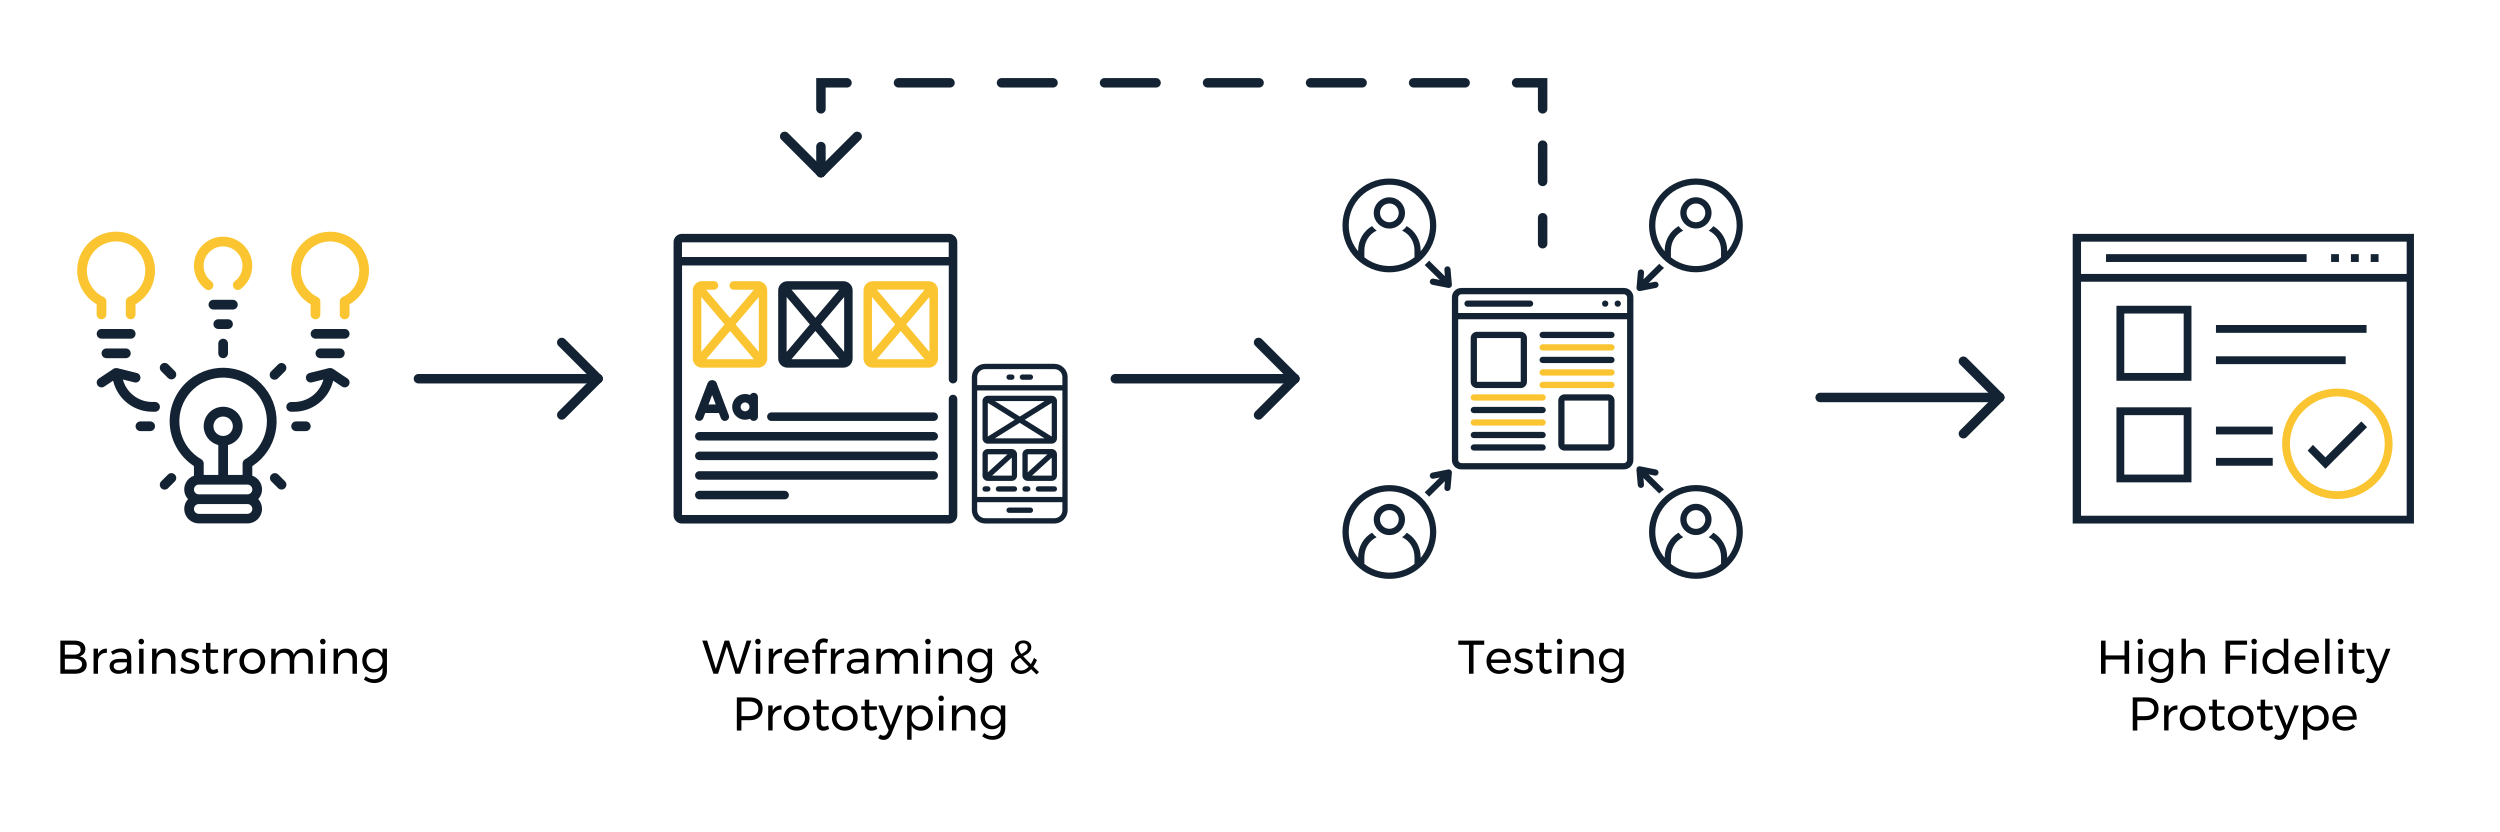 <?xml version="1.0" encoding="utf-8"?>
<!-- Generator: Adobe Illustrator 24.1.0, SVG Export Plug-In . SVG Version: 6.00 Build 0)  -->
<svg version="1.1" id="Layer_1" xmlns="http://www.w3.org/2000/svg" xmlns:xlink="http://www.w3.org/1999/xlink" x="0px" y="0px"
	 viewBox="0 0 504.15 167.72" style="enable-background:new 0 0 504.15 167.72;" xml:space="preserve">
<style type="text/css">
	.st0{fill:#484848;}
	.st1{fill:#7D7D7D;}
	.st2{fill-rule:evenodd;clip-rule:evenodd;fill:none;}
	.st3{fill:#E53735;}
	.st4{enable-background:new    ;}
	.st5{clip-path:url(#SVGID_2_);}
	.st6{clip-path:url(#SVGID_4_);}
	.st7{clip-path:url(#SVGID_6_);fill:#FFFFFF;}
	.st8{clip-path:url(#SVGID_8_);fill:none;stroke:#7D7D7D;stroke-width:2.356;stroke-miterlimit:10;}
	.st9{fill:#C78D56;}
	.st10{fill:#7A4B1E;}
	.st11{fill:#2B6A7B;}
	.st12{fill:#94D9F2;}
	.st13{fill:#57AEC6;}
	.st14{fill:none;stroke:#F4F4F4;stroke-width:0.864;stroke-linecap:square;stroke-miterlimit:10;}
	.st15{fill:#474748;}
	.st16{clip-path:url(#SVGID_12_);fill:#CFCFCE;}
	.st17{clip-path:url(#SVGID_14_);fill:#EAEAEA;}
	.st18{clip-path:url(#SVGID_16_);fill:#EAEAEA;}
	.st19{clip-path:url(#SVGID_18_);fill:#EAEAEA;}
	.st20{clip-path:url(#SVGID_20_);fill:#EAEAEA;}
	.st21{clip-path:url(#SVGID_22_);fill:#EAEAEA;}
	.st22{clip-path:url(#SVGID_24_);fill:#EAEAEA;}
	.st23{clip-path:url(#SVGID_26_);fill:#EAEAEA;}
	.st24{clip-path:url(#SVGID_28_);fill:#EAEAEA;}
	.st25{clip-path:url(#SVGID_30_);fill:#EAEAEA;}
	.st26{clip-path:url(#SVGID_32_);fill:#EAEAEA;}
	.st27{clip-path:url(#SVGID_34_);fill:#EAEAEA;}
	.st28{clip-path:url(#SVGID_36_);fill:#EAEAEA;}
	.st29{fill:#142333;}
	.st30{fill:#EFC063;}
	.st31{fill:#EA7E73;}
	.st32{fill:#F7EEDB;}
	.st33{fill:#71CBD0;}
	.st34{fill:#010101;stroke:#142333;stroke-width:1.675;stroke-linecap:round;stroke-miterlimit:10;}
	.st35{fill:none;stroke:#142333;stroke-width:1.675;stroke-linecap:round;stroke-miterlimit:10;}
	.st36{fill:none;stroke:#142333;stroke-width:1.675;stroke-linecap:round;stroke-miterlimit:10;stroke-dasharray:9.117,9.117;}
	.st37{fill:none;stroke:#142333;stroke-width:1.675;stroke-linecap:round;stroke-miterlimit:10;stroke-dasharray:6.424,6.424;}
	.st38{fill:#FAC531;}
	.st39{fill:#010101;stroke:#142333;stroke-width:1.908;stroke-linecap:round;stroke-miterlimit:10;}
	.st40{fill:none;stroke:#142333;stroke-width:1.908;stroke-linecap:round;stroke-miterlimit:10;}
	.st41{fill:none;stroke:#142333;stroke-width:1.908;stroke-linecap:round;stroke-miterlimit:10;stroke-dasharray:10.388,10.388;}
	.st42{fill:none;stroke:#142333;stroke-width:1.908;stroke-linecap:round;stroke-miterlimit:10;stroke-dasharray:7.319,7.319;}
</style>
<g>
	<g>
		<g>
			<g>
				<path class="st29" d="M192.19,77.32c0.47,0,0.86-0.38,0.86-0.86V48.83c0-0.92-0.75-1.67-1.67-1.67h-53.88
					c-0.92,0-1.67,0.75-1.67,1.67v55.08c0,0.92,0.75,1.67,1.67,1.67h53.88c0.92,0,1.67-0.75,1.67-1.67V80.47
					c0-0.47-0.38-0.86-0.86-0.86s-0.86,0.38-0.86,0.86v23.39h-53.79V53.53h53.79v22.94C191.33,76.94,191.71,77.32,192.19,77.32
					L192.19,77.32z M137.53,51.82v-2.95h53.79v2.95H137.53z"/>
				<path class="st38" d="M144.84,57.56c0-0.47-0.38-0.86-0.86-0.86h-2.43c-1.02,0-1.84,0.83-1.84,1.84V72.3
					c0,1.02,0.83,1.84,1.84,1.84h11.33c1.02,0,1.84-0.83,1.84-1.84V58.55c0-1.02-0.83-1.84-1.84-1.84h-4.91
					c-0.47,0-0.86,0.38-0.86,0.86c0,0.47,0.38,0.86,0.86,0.86h4.05l-4.81,5.68l-4.81-5.68h1.57
					C144.46,58.42,144.84,58.03,144.84,57.56L144.84,57.56z M153.02,59.9v11.05l-4.68-5.53L153.02,59.9z M152.04,72.43h-9.62
					l4.81-5.68L152.04,72.43z M146.11,65.42l-4.68,5.53V59.9L146.11,65.42z"/>
				<path class="st29" d="M170.1,74.14c1.02,0,1.84-0.83,1.84-1.84V58.55c0-1.02-0.83-1.84-1.84-1.84h-11.33
					c-1.02,0-1.84,0.83-1.84,1.84V72.3c0,1.02,0.83,1.84,1.84,1.84H170.1z M159.62,72.43l4.81-5.68l4.81,5.68H159.62z M170.23,59.9
					v11.05l-4.68-5.53L170.23,59.9z M169.24,58.42l-4.81,5.68l-4.81-5.68H169.24z M158.63,59.9l4.68,5.53l-4.68,5.53V59.9z"/>
				<path class="st38" d="M189.15,58.55c0-1.02-0.83-1.84-1.84-1.84h-11.33c-1.02,0-1.84,0.83-1.84,1.84V72.3
					c0,1.02,0.83,1.84,1.84,1.84h11.33c1.02,0,1.84-0.83,1.84-1.84V58.55z M186.45,58.42l-4.81,5.68l-4.81-5.68L186.45,58.42z
					 M175.84,70.95V59.9l4.68,5.53L175.84,70.95z M176.83,72.43l4.81-5.68l4.81,5.68H176.83z M187.43,70.95l-4.68-5.53l4.68-5.53
					V70.95z"/>
				<path class="st29" d="M188.29,83.17h-32.73c-0.47,0-0.86,0.38-0.86,0.86c0,0.47,0.38,0.86,0.86,0.86h32.73
					c0.47,0,0.86-0.38,0.86-0.86C189.15,83.55,188.76,83.17,188.29,83.17z"/>
				<path class="st29" d="M188.29,87.12h-47.26c-0.47,0-0.86,0.38-0.86,0.86c0,0.47,0.38,0.86,0.86,0.86h47.26
					c0.47,0,0.86-0.38,0.86-0.86C189.15,87.51,188.76,87.12,188.29,87.12z"/>
				<path class="st29" d="M188.29,91.07h-47.26c-0.47,0-0.86,0.38-0.86,0.86c0,0.47,0.38,0.86,0.86,0.86h47.26
					c0.47,0,0.86-0.38,0.86-0.86C189.15,91.46,188.76,91.07,188.29,91.07z"/>
				<path class="st29" d="M189.15,95.88c0-0.47-0.38-0.86-0.86-0.86h-47.26c-0.47,0-0.86,0.38-0.86,0.86c0,0.47,0.38,0.86,0.86,0.86
					h47.26C188.76,96.74,189.15,96.35,189.15,95.88z"/>
				<path class="st29" d="M141.03,98.98c-0.47,0-0.86,0.38-0.86,0.86c0,0.47,0.38,0.86,0.86,0.86h17.2c0.47,0,0.86-0.38,0.86-0.86
					c0-0.47-0.38-0.86-0.86-0.86H141.03z"/>
				<path class="st29" d="M144.55,77.27c-0.16-0.38-0.52-0.62-0.93-0.62c0,0,0,0,0,0c-0.41,0-0.77,0.24-0.93,0.62
					c0,0.01-0.01,0.01-0.01,0.02l-2.45,6.43c-0.17,0.44,0.05,0.94,0.49,1.1c0.1,0.04,0.2,0.06,0.3,0.06c0.34,0,0.67-0.21,0.8-0.55
					l0.4-1.05h2.75l0.4,1.05c0.17,0.44,0.66,0.67,1.1,0.5c0.44-0.17,0.67-0.66,0.5-1.1l-2.43-6.43
					C144.55,77.28,144.55,77.28,144.55,77.27L144.55,77.27z M142.88,81.57l0.73-1.92l0.73,1.92H142.88z"/>
				<path class="st29" d="M151.25,79.65c-0.31-0.13-0.65-0.2-1-0.2c-1.43,0-2.6,1.17-2.6,2.6s1.17,2.6,2.6,2.6
					c0.35,0,0.69-0.07,1-0.2c0.15,0.26,0.42,0.43,0.74,0.43c0.47,0,0.86-0.38,0.86-0.86v-3.95c0-0.47-0.38-0.86-0.86-0.86
					C151.68,79.22,151.4,79.39,151.25,79.65L151.25,79.65z M150.25,82.94c-0.49,0-0.89-0.4-0.89-0.89c0-0.49,0.4-0.89,0.89-0.89
					s0.89,0.4,0.89,0.89C151.14,82.54,150.74,82.94,150.25,82.94z"/>
			</g>
		</g>
	</g>
	<g>
		<path class="st29" d="M212.62,105.58c1.48,0,2.68-1.2,2.68-2.68V76.05c0-1.48-1.2-2.68-2.68-2.68h-13.96
			c-1.48,0-2.68,1.2-2.68,2.68v26.84c0,1.48,1.2,2.68,2.68,2.68H212.62z M197.06,78.74h17.18v21.47h-17.18V78.74z M198.67,74.44
			h13.96c0.89,0,1.61,0.72,1.61,1.61v1.61h-17.18v-1.61C197.06,75.16,197.78,74.44,198.67,74.44z M197.06,102.89v-1.61h17.18v1.61
			c0,0.89-0.72,1.61-1.61,1.61h-13.96C197.78,104.5,197.06,103.78,197.06,102.89z"/>
		<path class="st29" d="M203.5,76.59h0.54c0.3,0,0.54-0.24,0.54-0.54c0-0.3-0.24-0.54-0.54-0.54h-0.54c-0.3,0-0.54,0.24-0.54,0.54
			C202.96,76.35,203.2,76.59,203.5,76.59z"/>
		<path class="st29" d="M206.18,76.59h1.61c0.3,0,0.54-0.24,0.54-0.54c0-0.3-0.24-0.54-0.54-0.54h-1.61c-0.3,0-0.54,0.24-0.54,0.54
			C205.64,76.35,205.89,76.59,206.18,76.59z"/>
		<path class="st29" d="M203.5,103.43h4.29c0.3,0,0.54-0.24,0.54-0.54c0-0.3-0.24-0.54-0.54-0.54h-4.29c-0.3,0-0.54,0.24-0.54,0.54
			C202.96,103.19,203.2,103.43,203.5,103.43z"/>
		<path class="st29" d="M199.2,98.06h-0.54c-0.3,0-0.54,0.24-0.54,0.54c0,0.3,0.24,0.54,0.54,0.54h0.54c0.3,0,0.54-0.24,0.54-0.54
			C199.74,98.3,199.5,98.06,199.2,98.06z"/>
		<path class="st29" d="M204.57,98.06h-3.22c-0.3,0-0.54,0.24-0.54,0.54c0,0.3,0.24,0.54,0.54,0.54h3.22c0.3,0,0.54-0.24,0.54-0.54
			C205.11,98.3,204.87,98.06,204.57,98.06z"/>
		<path class="st29" d="M207.26,98.06h-0.54c-0.3,0-0.54,0.24-0.54,0.54c0,0.3,0.24,0.54,0.54,0.54h0.54c0.3,0,0.54-0.24,0.54-0.54
			C207.79,98.3,207.55,98.06,207.26,98.06z"/>
		<path class="st29" d="M212.62,98.06h-3.22c-0.3,0-0.54,0.24-0.54,0.54c0,0.3,0.24,0.54,0.54,0.54h3.22c0.3,0,0.54-0.24,0.54-0.54
			C213.16,98.3,212.92,98.06,212.62,98.06z"/>
		<path class="st29" d="M212.09,79.81H199.2c-0.59,0-1.07,0.48-1.07,1.07v7.52c0,0.59,0.48,1.07,1.07,1.07h12.88
			c0.59,0,1.07-0.48,1.07-1.07v-7.52C213.16,80.29,212.68,79.81,212.09,79.81z M199.2,81.25l5.43,3.39l-5.43,3.39V81.25z
			 M200.64,80.88h10.01l-5,3.12L200.64,80.88z M205.64,85.27l5,3.12h-10.01L205.64,85.27z M206.66,84.64l5.43-3.39v6.78
			L206.66,84.64z"/>
		<path class="st29" d="M204.8,90.87c-0.01-0.01-0.01-0.01-0.02-0.01c-0.2-0.2-0.47-0.31-0.75-0.31h-4.83
			c-0.59,0-1.07,0.48-1.07,1.07v4.29c0,0.59,0.48,1.07,1.07,1.07h4.83c0.59,0,1.07-0.48,1.07-1.07v-4.29c0-0.27-0.11-0.54-0.3-0.74
			C204.81,90.88,204.81,90.87,204.8,90.87z M203.18,91.62l-3.98,3.63v-3.63H203.18z M200.07,95.91l3.97-3.62v3.62H200.07z"/>
		<path class="st29" d="M212.85,90.87c-0.01-0.01-0.01-0.01-0.02-0.01c-0.2-0.2-0.47-0.31-0.75-0.31h-4.83
			c-0.59,0-1.07,0.48-1.07,1.07v4.29c0,0.59,0.48,1.07,1.07,1.07h4.83c0.59,0,1.07-0.48,1.07-1.07v-4.29c0-0.27-0.11-0.54-0.3-0.74
			C212.86,90.88,212.86,90.87,212.85,90.87z M211.23,91.62l-3.98,3.63v-3.63H211.23z M208.12,95.91l3.97-3.62v3.62H208.12z"/>
	</g>
</g>
<g>
	<path class="st29" d="M291.84,99.03c0.02,0,0.04,0,0.05,0c0.32,0,0.6-0.25,0.63-0.58l0.27-3.11c0.02-0.2-0.06-0.39-0.21-0.52
		c-0.15-0.13-0.35-0.19-0.54-0.15l-3.2,0.63c-0.34,0.07-0.56,0.4-0.5,0.74c0.07,0.34,0.4,0.57,0.74,0.5l1.26-0.25l-3.04,2.99
		c0.31,0.28,0.61,0.58,0.89,0.89l3.19-3.14l-0.11,1.31C291.24,98.7,291.49,99,291.84,99.03z"/>
	<path class="st29" d="M288.19,52.56c-0.28,0.32-0.58,0.61-0.89,0.89l3.04,2.99l-1.26-0.25c-0.34-0.07-0.67,0.16-0.74,0.5
		c-0.07,0.34,0.16,0.67,0.5,0.74l3.2,0.63c0.04,0.01,0.08,0.01,0.12,0.01c0.15,0,0.3-0.06,0.42-0.16c0.15-0.13,0.22-0.33,0.21-0.52
		l-0.27-3.11c-0.03-0.35-0.34-0.61-0.68-0.57c-0.35,0.03-0.6,0.34-0.57,0.68l0.11,1.31L288.19,52.56z"/>
	<path class="st29" d="M330.64,58.7c0.04,0,0.08,0,0.12-0.01l3.2-0.63c0.34-0.07,0.56-0.4,0.5-0.74c-0.07-0.34-0.4-0.57-0.74-0.5
		l-1.26,0.25l3.11-3.05c-0.34-0.25-0.66-0.53-0.97-0.82l-3.17,3.12l0.11-1.31c0.03-0.35-0.23-0.65-0.57-0.68
		c-0.35-0.04-0.65,0.23-0.68,0.57l-0.27,3.11c-0.02,0.2,0.06,0.39,0.21,0.52C330.34,58.65,330.49,58.7,330.64,58.7z"/>
	<path class="st29" d="M330.91,98.4c0.02,0,0.04,0,0.05,0c0.35-0.03,0.6-0.34,0.57-0.68l-0.11-1.31l3.17,3.12
		c0.31-0.29,0.63-0.56,0.97-0.82l-3.11-3.05l1.26,0.25c0.34,0.07,0.67-0.16,0.74-0.5c0.07-0.34-0.16-0.67-0.5-0.74l-3.2-0.63
		c-0.19-0.04-0.39,0.02-0.54,0.15c-0.15,0.13-0.22,0.33-0.21,0.52l0.27,3.11C330.31,98.16,330.59,98.4,330.91,98.4z"/>
	<path class="st29" d="M342,35.99c-5.23,0-9.46,4.24-9.46,9.46c0,5.23,4.24,9.46,9.46,9.46c5.23,0,9.46-4.24,9.46-9.46
		C351.46,40.23,347.22,35.99,342,35.99z M348.31,50.69v-0.15c0-2.13-1.12-3.95-2.8-4.93c-0.27,0.35-0.58,0.66-0.94,0.91
		c1.5,0.7,2.49,2.2,2.49,4.01v1.23c0,0.04,0.02,0.08,0.02,0.12c-1.4,1.1-3.16,1.77-5.07,1.77c-1.91,0-3.67-0.66-5.07-1.77
		c0.01-0.04,0.02-0.08,0.02-0.12v-1.23c0-1.82,0.99-3.31,2.48-4.02c-0.36-0.26-0.68-0.56-0.94-0.91c-1.69,0.98-2.8,2.8-2.8,4.93
		v0.15c-1.18-1.42-1.89-3.24-1.89-5.23c0-4.52,3.68-8.2,8.2-8.2c4.52,0,8.2,3.68,8.2,8.2C350.2,47.44,349.49,49.27,348.31,50.69z"/>
	<path class="st29" d="M342,39.78c-1.74,0-3.15,1.41-3.15,3.15c0,1.74,1.41,3.15,3.15,3.15c1.74,0,3.15-1.41,3.15-3.15
		C345.15,41.19,343.74,39.78,342,39.78z M342,44.82c-1.04,0-1.89-0.85-1.89-1.89c0-1.04,0.85-1.89,1.89-1.89s1.89,0.85,1.89,1.89
		C343.89,43.98,343.04,44.82,342,44.82z"/>
	<path class="st29" d="M342,97.81c-5.23,0-9.46,4.24-9.46,9.46s4.24,9.46,9.46,9.46c5.23,0,9.46-4.24,9.46-9.46
		S347.22,97.81,342,97.81z M348.31,112.51v-0.15c0-2.13-1.12-3.95-2.8-4.93c-0.27,0.35-0.58,0.66-0.94,0.91
		c1.5,0.7,2.49,2.2,2.49,4.01v1.23c0,0.04,0.02,0.08,0.02,0.12c-1.4,1.1-3.16,1.77-5.07,1.77c-1.91,0-3.67-0.66-5.07-1.77
		c0.01-0.04,0.02-0.08,0.02-0.12v-1.23c0-1.82,0.99-3.31,2.48-4.02c-0.36-0.26-0.68-0.56-0.94-0.91c-1.69,0.98-2.8,2.8-2.8,4.93
		v0.15c-1.18-1.42-1.89-3.24-1.89-5.23c0-4.52,3.68-8.2,8.2-8.2c4.52,0,8.2,3.68,8.2,8.2C350.2,109.26,349.49,111.09,348.31,112.51z
		"/>
	<path class="st29" d="M342,101.6c-1.74,0-3.15,1.41-3.15,3.15c0,1.74,1.41,3.15,3.15,3.15c1.74,0,3.15-1.41,3.15-3.15
		C345.15,103.01,343.74,101.6,342,101.6z M342,106.65c-1.04,0-1.89-0.85-1.89-1.89c0-1.04,0.85-1.89,1.89-1.89s1.89,0.85,1.89,1.89
		C343.89,105.8,343.04,106.65,342,106.65z"/>
	<path class="st29" d="M280.18,116.74c5.23,0,9.46-4.24,9.46-9.46s-4.24-9.46-9.46-9.46s-9.46,4.24-9.46,9.46
		S274.95,116.74,280.18,116.74z M280.18,99.08c4.52,0,8.2,3.68,8.2,8.2c0,1.99-0.71,3.81-1.89,5.23v-0.15c0-2.13-1.12-3.95-2.8-4.93
		c-0.27,0.35-0.58,0.66-0.94,0.91c1.5,0.7,2.49,2.2,2.49,4.01v1.23c0,0.04,0.02,0.08,0.02,0.12c-1.4,1.1-3.16,1.77-5.07,1.77
		c-1.91,0-3.67-0.66-5.07-1.77c0.01-0.04,0.02-0.08,0.02-0.12v-1.23c0-1.82,0.99-3.31,2.48-4.02c-0.36-0.26-0.68-0.56-0.94-0.91
		c-1.69,0.98-2.8,2.8-2.8,4.93v0.15c-1.18-1.42-1.89-3.24-1.89-5.23C271.98,102.75,275.66,99.08,280.18,99.08z"/>
	<path class="st29" d="M280.18,107.91c1.74,0,3.15-1.41,3.15-3.15c0-1.74-1.41-3.15-3.15-3.15c-1.74,0-3.15,1.41-3.15,3.15
		C277.02,106.49,278.44,107.91,280.18,107.91z M280.18,102.86c1.04,0,1.89,0.85,1.89,1.89c0,1.04-0.85,1.89-1.89,1.89
		c-1.04,0-1.89-0.85-1.89-1.89C278.28,103.71,279.13,102.86,280.18,102.86z"/>
	<path class="st29" d="M294.67,94.66h32.84c1.03,0,1.88-0.84,1.88-1.88V59.95c0-1.03-0.84-1.88-1.88-1.88h-32.84
		c-1.03,0-1.88,0.84-1.88,1.88v32.84C292.79,93.82,293.64,94.66,294.67,94.66z M294.06,59.95c0-0.29,0.32-0.61,0.61-0.61h32.82h0.02
		c0.29,0,0.61,0.32,0.61,0.61v3.17h-34.06V59.95z M294.06,64.38h34.06v28.4c0,0.29-0.32,0.61-0.61,0.61h-32.84
		c-0.29,0-0.61-0.32-0.61-0.61V64.38z"/>
	<path class="st29" d="M280.18,54.92c5.23,0,9.46-4.24,9.46-9.46c0-5.23-4.24-9.46-9.46-9.46s-9.46,4.24-9.46,9.46
		C270.71,50.68,274.95,54.92,280.18,54.92z M280.18,37.25c4.52,0,8.2,3.68,8.2,8.2c0,1.99-0.71,3.81-1.89,5.23v-0.15
		c0-2.13-1.12-3.95-2.8-4.93c-0.27,0.35-0.58,0.66-0.94,0.91c1.5,0.7,2.49,2.2,2.49,4.01v1.23c0,0.04,0.02,0.08,0.02,0.12
		c-1.4,1.1-3.16,1.77-5.07,1.77c-1.91,0-3.67-0.66-5.07-1.77c0.01-0.04,0.02-0.08,0.02-0.12v-1.23c0-1.82,0.99-3.31,2.48-4.02
		c-0.36-0.26-0.68-0.56-0.94-0.91c-1.69,0.98-2.8,2.8-2.8,4.93v0.15c-1.18-1.42-1.89-3.24-1.89-5.23
		C271.98,40.93,275.66,37.25,280.18,37.25z"/>
	<path class="st29" d="M311.09,68.17h13.88c0.35,0,0.63-0.28,0.63-0.63s-0.28-0.63-0.63-0.63h-13.88c-0.35,0-0.63,0.28-0.63,0.63
		S310.74,68.17,311.09,68.17z"/>
	<path class="st38" d="M311.09,70.69h13.88c0.35,0,0.63-0.28,0.63-0.63s-0.28-0.63-0.63-0.63h-13.88c-0.35,0-0.63,0.28-0.63,0.63
		S310.74,70.69,311.09,70.69z"/>
	<path class="st29" d="M311.09,73.21h13.88c0.35,0,0.63-0.28,0.63-0.63s-0.28-0.63-0.63-0.63h-13.88c-0.35,0-0.63,0.28-0.63,0.63
		S310.74,73.21,311.09,73.21z"/>
	<path class="st38" d="M311.09,75.74h13.88c0.35,0,0.63-0.28,0.63-0.63s-0.28-0.63-0.63-0.63h-13.88c-0.35,0-0.63,0.28-0.63,0.63
		S310.74,75.74,311.09,75.74z"/>
	<path class="st38" d="M311.09,78.26h13.88c0.35,0,0.63-0.28,0.63-0.63S325.31,77,324.97,77h-13.88c-0.35,0-0.63,0.28-0.63,0.63
		S310.74,78.26,311.09,78.26z"/>
	<path class="st29" d="M297.84,78.26h8.83c0.69,0,1.26-0.57,1.26-1.26v-8.83c0-0.69-0.57-1.26-1.26-1.26h-8.83
		c-0.69,0-1.26,0.57-1.26,1.26V77C296.58,77.69,297.15,78.26,297.84,78.26z M297.84,68.17h8.83V77h-8.83V68.17z"/>
	<path class="st38" d="M297.21,80.78h13.88c0.35,0,0.63-0.28,0.63-0.63s-0.28-0.63-0.63-0.63h-13.88c-0.35,0-0.63,0.28-0.63,0.63
		S296.86,80.78,297.21,80.78z"/>
	<path class="st29" d="M297.21,83.31h13.88c0.35,0,0.63-0.28,0.63-0.63s-0.28-0.63-0.63-0.63h-13.88c-0.35,0-0.63,0.28-0.63,0.63
		S296.86,83.31,297.21,83.31z"/>
	<path class="st38" d="M297.21,85.83h13.88c0.35,0,0.63-0.28,0.63-0.63s-0.28-0.63-0.63-0.63h-13.88c-0.35,0-0.63,0.28-0.63,0.63
		S296.86,85.83,297.21,85.83z"/>
	<path class="st29" d="M297.21,88.35h13.88c0.35,0,0.63-0.28,0.63-0.63s-0.28-0.63-0.63-0.63h-13.88c-0.35,0-0.63,0.28-0.63,0.63
		S296.86,88.35,297.21,88.35z"/>
	<path class="st29" d="M297.21,90.87h13.88c0.35,0,0.63-0.28,0.63-0.63s-0.28-0.63-0.63-0.63h-13.88c-0.35,0-0.63,0.28-0.63,0.63
		S296.86,90.87,297.21,90.87z"/>
	<path class="st29" d="M324.33,79.52h-8.83c-0.69,0-1.26,0.57-1.26,1.26v8.83c0,0.69,0.57,1.26,1.26,1.26h8.83
		c0.69,0,1.26-0.57,1.26-1.26v-8.83C325.6,80.09,325.03,79.52,324.33,79.52z M324.33,89.61h-8.83v-8.83h8.83V89.61z"/>
	<circle class="st29" cx="326.23" cy="61.23" r="0.63"/>
	<circle class="st29" cx="323.7" cy="61.23" r="0.63"/>
	<path class="st29" d="M308.56,60.6h-12.62c-0.35,0-0.63,0.28-0.63,0.63s0.28,0.63,0.63,0.63h12.62c0.35,0,0.63-0.28,0.63-0.63
		S308.91,60.6,308.56,60.6z"/>
	<path class="st29" d="M280.18,46.09c1.74,0,3.15-1.41,3.15-3.15c0-1.74-1.41-3.15-3.15-3.15c-1.74,0-3.15,1.41-3.15,3.15
		C277.02,44.67,278.44,46.09,280.18,46.09z M280.18,41.04c1.04,0,1.89,0.85,1.89,1.89c0,1.04-0.85,1.89-1.89,1.89
		c-1.04,0-1.89-0.85-1.89-1.89C278.28,41.89,279.13,41.04,280.18,41.04z"/>
</g>
<g>
	<line class="st39" x1="224.91" y1="76.37" x2="261.11" y2="76.37"/>
	<line class="st40" x1="253.8" y1="69.06" x2="261.11" y2="76.37"/>
	<line class="st40" x1="253.8" y1="83.68" x2="261.11" y2="76.37"/>
</g>
<g>
	<line class="st39" x1="84.38" y1="76.37" x2="120.59" y2="76.37"/>
	<line class="st40" x1="113.28" y1="69.06" x2="120.59" y2="76.37"/>
	<line class="st40" x1="113.28" y1="83.68" x2="120.59" y2="76.37"/>
</g>
<g>
	<line class="st39" x1="367.05" y1="80.15" x2="403.25" y2="80.15"/>
	<line class="st40" x1="395.94" y1="72.84" x2="403.25" y2="80.15"/>
	<line class="st40" x1="395.94" y1="87.46" x2="403.25" y2="80.15"/>
</g>
<g>
	<g>
		<g>
			<line class="st40" x1="165.55" y1="34.81" x2="165.55" y2="29.56"/>
			<polyline class="st40" points="165.55,21.95 165.55,16.7 170.8,16.7 			"/>
			<line class="st41" x1="181.19" y1="16.7" x2="300.65" y2="16.7"/>
			<polyline class="st40" points="305.84,16.7 311.09,16.7 311.09,21.95 			"/>
			<line class="st42" x1="311.09" y1="29.27" x2="311.09" y2="40.25"/>
			<line class="st40" x1="311.09" y1="43.91" x2="311.09" y2="49.15"/>
		</g>
	</g>
	<line class="st40" x1="172.86" y1="27.5" x2="165.55" y2="34.81"/>
	<line class="st40" x1="158.24" y1="27.5" x2="165.55" y2="34.81"/>
</g>
<g>
	<g>
		<path d="M150.56,129.19h0.95l-2.26,6.68h-0.95l-1.73-5.51l-1.76,5.51h-0.94l-2.25-6.68h0.98l1.76,5.7l1.76-5.7h0.92l1.76,5.7
			L150.56,129.19z"/>
		<path d="M153.25,128.97c0.1,0.11,0.16,0.25,0.16,0.41s-0.05,0.3-0.16,0.41c-0.11,0.11-0.24,0.16-0.4,0.16s-0.29-0.05-0.4-0.16
			c-0.11-0.11-0.16-0.25-0.16-0.41s0.05-0.3,0.16-0.41c0.1-0.11,0.24-0.16,0.4-0.16S153.15,128.86,153.25,128.97z M152.42,130.82
			h0.89v5.05h-0.89V130.82z"/>
		<path d="M156.62,131.08c0.31-0.19,0.67-0.29,1.09-0.29v0.86c-0.51-0.02-0.93,0.11-1.25,0.4c-0.32,0.29-0.5,0.67-0.54,1.15v2.66
			h-0.89v-5.05h0.89v1.09C156.08,131.54,156.32,131.27,156.62,131.08z"/>
		<path d="M162.47,131.48c0.4,0.46,0.6,1.1,0.6,1.92c0,0.13,0,0.22-0.01,0.29h-3.99c0.07,0.45,0.26,0.81,0.57,1.08
			c0.31,0.27,0.69,0.4,1.14,0.4c0.3,0,0.58-0.05,0.83-0.16c0.26-0.11,0.48-0.26,0.67-0.46l0.49,0.51c-0.25,0.27-0.55,0.47-0.9,0.62
			s-0.74,0.22-1.16,0.22c-0.5,0-0.94-0.11-1.32-0.32c-0.39-0.21-0.68-0.51-0.9-0.9s-0.32-0.83-0.32-1.33s0.11-0.94,0.32-1.32
			s0.51-0.69,0.89-0.91c0.38-0.22,0.82-0.33,1.31-0.33C161.48,130.79,162.07,131.02,162.47,131.48z M162.27,133
			c-0.03-0.46-0.18-0.82-0.46-1.08c-0.28-0.26-0.65-0.4-1.11-0.4c-0.45,0-0.82,0.13-1.11,0.4c-0.3,0.27-0.47,0.63-0.53,1.08H162.27z
			"/>
		<path d="M165.57,129.73c-0.15,0.14-0.23,0.34-0.23,0.6v0.66h1.39v0.68h-1.39v4.2h-0.89v-4.2h-0.66v-0.68h0.66v-0.54
			c0-0.37,0.08-0.68,0.23-0.94c0.16-0.26,0.36-0.45,0.62-0.58c0.25-0.13,0.53-0.2,0.82-0.2c0.28,0,0.57,0.08,0.88,0.23l-0.21,0.73
			c-0.23-0.11-0.45-0.16-0.65-0.16C165.92,129.52,165.72,129.59,165.57,129.73z"/>
		<path d="M169.14,131.08c0.31-0.19,0.67-0.29,1.09-0.29v0.86c-0.51-0.02-0.93,0.11-1.25,0.4c-0.32,0.29-0.5,0.67-0.54,1.15v2.66
			h-0.89v-5.05h0.89v1.09C168.6,131.54,168.84,131.27,169.14,131.08z"/>
		<path d="M174.27,135.86v-0.71c-0.38,0.5-0.96,0.74-1.76,0.74c-0.35,0-0.66-0.07-0.92-0.2c-0.26-0.13-0.47-0.32-0.61-0.55
			c-0.14-0.24-0.21-0.5-0.21-0.79c0-0.45,0.17-0.81,0.5-1.07c0.33-0.26,0.8-0.4,1.4-0.41h1.6v-0.24c0-0.36-0.11-0.63-0.33-0.83
			c-0.22-0.19-0.54-0.29-0.96-0.29c-0.51,0-1.03,0.18-1.56,0.54l-0.37-0.61c0.36-0.24,0.7-0.41,1.01-0.51
			c0.31-0.1,0.68-0.16,1.1-0.16c0.63,0,1.12,0.15,1.46,0.46s0.52,0.74,0.52,1.29l0.01,3.32H174.27z M173.74,134.87
			c0.29-0.2,0.46-0.47,0.52-0.8v-0.5h-1.48c-0.4,0-0.7,0.06-0.89,0.18c-0.19,0.12-0.29,0.31-0.29,0.57c0,0.26,0.1,0.47,0.3,0.62
			c0.2,0.15,0.46,0.23,0.79,0.23C173.1,135.17,173.45,135.07,173.74,134.87z"/>
		<path d="M184.61,131.31c0.33,0.35,0.5,0.83,0.5,1.43v3.12h-0.9v-2.88c0-0.43-0.12-0.76-0.35-1c-0.23-0.24-0.55-0.36-0.96-0.36
			c-0.48,0.01-0.85,0.18-1.13,0.51c-0.27,0.32-0.41,0.74-0.41,1.25v2.49h-0.9v-2.88c0-0.43-0.11-0.76-0.34-1
			c-0.23-0.24-0.55-0.36-0.96-0.36c-0.48,0.01-0.85,0.18-1.13,0.51c-0.28,0.32-0.41,0.74-0.41,1.25v2.49h-0.89v-5.05h0.89v1.06
			c0.33-0.71,0.96-1.08,1.88-1.09c0.46,0,0.85,0.11,1.16,0.33s0.52,0.53,0.62,0.93c0.31-0.83,0.97-1.26,1.96-1.27
			C183.83,130.79,184.28,130.96,184.61,131.31z"/>
		<path d="M187.53,128.97c0.1,0.11,0.16,0.25,0.16,0.41s-0.05,0.3-0.16,0.41c-0.11,0.11-0.24,0.16-0.4,0.16s-0.29-0.05-0.4-0.16
			c-0.11-0.11-0.16-0.25-0.16-0.41s0.05-0.3,0.16-0.41c0.1-0.11,0.24-0.16,0.4-0.16S187.42,128.86,187.53,128.97z M186.69,130.82
			h0.89v5.05h-0.89V130.82z"/>
		<path d="M193.5,131.31c0.34,0.35,0.51,0.83,0.51,1.44v3.12h-0.89v-2.88c0-0.43-0.12-0.76-0.36-1s-0.57-0.36-0.99-0.36
			c-0.45,0.01-0.82,0.15-1.1,0.43s-0.44,0.65-0.48,1.1v2.7h-0.89v-5.05h0.89v1.07c0.34-0.72,0.98-1.08,1.92-1.1
			C192.7,130.79,193.17,130.96,193.5,131.31z"/>
		<path d="M200.06,130.82v4.53c0,0.48-0.11,0.91-0.32,1.27c-0.21,0.36-0.51,0.64-0.9,0.83c-0.39,0.19-0.84,0.29-1.35,0.29
			c-0.74,0-1.44-0.24-2.08-0.71l0.39-0.65c0.25,0.2,0.51,0.35,0.77,0.45c0.27,0.1,0.56,0.15,0.88,0.15c0.52,0,0.94-0.15,1.25-0.44
			c0.31-0.29,0.47-0.68,0.47-1.17v-0.71c-0.18,0.3-0.42,0.54-0.73,0.71c-0.3,0.17-0.66,0.25-1.05,0.25c-0.45,0-0.85-0.1-1.2-0.31
			c-0.35-0.21-0.62-0.49-0.81-0.86s-0.29-0.79-0.29-1.27c0-0.47,0.1-0.89,0.29-1.25s0.46-0.65,0.81-0.85c0.35-0.2,0.75-0.3,1.2-0.3
			c0.4,0,0.75,0.08,1.05,0.25s0.54,0.4,0.72,0.71v-0.93H200.06z M198.39,134.7c0.24-0.15,0.43-0.35,0.57-0.61
			c0.14-0.26,0.21-0.55,0.21-0.87c0-0.33-0.07-0.62-0.21-0.88c-0.14-0.26-0.33-0.46-0.57-0.61c-0.24-0.15-0.52-0.22-0.83-0.22
			s-0.59,0.07-0.83,0.22c-0.25,0.15-0.44,0.35-0.58,0.61c-0.14,0.26-0.21,0.55-0.21,0.88c0.01,0.5,0.16,0.9,0.46,1.22
			c0.3,0.32,0.69,0.48,1.16,0.48C197.87,134.92,198.15,134.85,198.39,134.7z"/>
		<path d="M209.03,136.01l-1.09-1.07c-0.3,0.31-0.62,0.55-0.97,0.72c-0.35,0.17-0.7,0.25-1.07,0.25c-0.38,0-0.72-0.08-1.03-0.24
			s-0.56-0.38-0.74-0.66c-0.18-0.28-0.27-0.6-0.27-0.95c0-0.43,0.13-0.79,0.4-1.07s0.63-0.55,1.09-0.8c-0.23-0.3-0.4-0.57-0.51-0.83
			s-0.16-0.5-0.16-0.74c0-0.43,0.16-0.79,0.47-1.06c0.31-0.27,0.71-0.41,1.21-0.41c0.48,0,0.87,0.13,1.16,0.38
			c0.3,0.25,0.45,0.58,0.45,0.98c0,0.29-0.07,0.54-0.22,0.76c-0.15,0.22-0.34,0.41-0.56,0.56c-0.23,0.16-0.51,0.32-0.85,0.5
			c0.32,0.37,0.83,0.9,1.54,1.6c0.25-0.39,0.47-0.81,0.64-1.26l0.59,0.44c-0.2,0.47-0.44,0.91-0.72,1.32l1.12,1.1L209.03,136.01z
			 M207.45,134.45c-0.75-0.74-1.33-1.34-1.73-1.8c-0.36,0.2-0.63,0.4-0.83,0.61c-0.19,0.21-0.29,0.46-0.29,0.73
			c0,0.36,0.13,0.65,0.38,0.88c0.25,0.23,0.57,0.34,0.94,0.34C206.45,135.22,206.96,134.96,207.45,134.45z M205.94,131.88
			c0.43-0.22,0.75-0.43,0.97-0.63s0.33-0.44,0.33-0.73c0-0.24-0.08-0.44-0.24-0.58c-0.16-0.15-0.37-0.22-0.64-0.22
			c-0.29,0-0.53,0.08-0.7,0.25c-0.17,0.17-0.26,0.38-0.26,0.63C205.4,130.96,205.58,131.38,205.94,131.88z"/>
		<path d="M153.11,141.23c0.45,0.39,0.68,0.95,0.68,1.66c0,0.74-0.23,1.32-0.69,1.73s-1.1,0.62-1.93,0.62h-1.66v2.08h-0.92v-6.68
			h2.58C152.01,140.64,152.66,140.83,153.11,141.23z M152.46,144.03c0.3-0.25,0.46-0.62,0.46-1.11c0-0.48-0.15-0.84-0.46-1.08
			c-0.31-0.25-0.74-0.37-1.32-0.37l-1.62,0.01v2.93h1.62C151.71,144.4,152.15,144.28,152.46,144.03z"/>
		<path d="M156.51,142.53c0.31-0.19,0.67-0.29,1.09-0.29v0.86c-0.51-0.02-0.93,0.11-1.25,0.4c-0.32,0.29-0.5,0.67-0.54,1.15v2.66
			h-0.89v-5.05h0.89v1.09C155.97,142.99,156.21,142.72,156.51,142.53z"/>
		<path d="M162,142.56c0.39,0.22,0.7,0.52,0.92,0.9c0.22,0.38,0.33,0.83,0.33,1.32s-0.11,0.94-0.33,1.33
			c-0.22,0.39-0.53,0.69-0.92,0.91c-0.39,0.22-0.84,0.32-1.34,0.32c-0.51,0-0.96-0.11-1.35-0.32c-0.39-0.22-0.7-0.52-0.92-0.9
			s-0.33-0.83-0.33-1.33c0-0.5,0.11-0.94,0.33-1.32s0.52-0.69,0.92-0.9c0.39-0.22,0.84-0.32,1.35-0.32
			C161.17,142.24,161.61,142.35,162,142.56z M159.78,143.24c-0.26,0.15-0.46,0.36-0.6,0.63c-0.14,0.27-0.21,0.58-0.21,0.92
			c0,0.35,0.07,0.66,0.21,0.93c0.14,0.27,0.34,0.49,0.6,0.63c0.26,0.15,0.55,0.22,0.88,0.22c0.32,0,0.62-0.08,0.87-0.22
			s0.46-0.36,0.6-0.63c0.14-0.27,0.21-0.58,0.21-0.93c0-0.34-0.07-0.65-0.21-0.92c-0.14-0.27-0.34-0.48-0.6-0.63
			c-0.26-0.15-0.55-0.23-0.87-0.23C160.33,143.01,160.04,143.09,159.78,143.24z"/>
		<path d="M167.2,146.98c-0.39,0.25-0.78,0.37-1.18,0.37s-0.72-0.12-0.97-0.36s-0.37-0.6-0.37-1.08v-2.79h-0.72v-0.68h0.72v-1.35
			h0.9v1.35h1.54v0.68h-1.54v2.63c0,0.28,0.05,0.48,0.15,0.6c0.1,0.12,0.25,0.18,0.46,0.18c0.24,0,0.5-0.08,0.78-0.24L167.2,146.98z
			"/>
		<path d="M171.71,142.56c0.39,0.22,0.7,0.52,0.92,0.9c0.22,0.38,0.33,0.83,0.33,1.32s-0.11,0.94-0.33,1.33
			c-0.22,0.39-0.53,0.69-0.92,0.91c-0.39,0.22-0.84,0.32-1.34,0.32c-0.51,0-0.96-0.11-1.35-0.32c-0.39-0.22-0.7-0.52-0.92-0.9
			s-0.33-0.83-0.33-1.33c0-0.5,0.11-0.94,0.33-1.32s0.52-0.69,0.92-0.9c0.39-0.22,0.84-0.32,1.35-0.32
			C170.88,142.24,171.32,142.35,171.71,142.56z M169.49,143.24c-0.26,0.15-0.46,0.36-0.6,0.63c-0.14,0.27-0.21,0.58-0.21,0.92
			c0,0.35,0.07,0.66,0.21,0.93c0.14,0.27,0.34,0.49,0.6,0.63c0.26,0.15,0.55,0.22,0.88,0.22c0.32,0,0.62-0.08,0.87-0.22
			s0.46-0.36,0.6-0.63c0.14-0.27,0.21-0.58,0.21-0.93c0-0.34-0.07-0.65-0.21-0.92c-0.14-0.27-0.34-0.48-0.6-0.63
			c-0.26-0.15-0.55-0.23-0.87-0.23C170.04,143.01,169.75,143.09,169.49,143.24z"/>
		<path d="M176.91,146.98c-0.39,0.25-0.78,0.37-1.18,0.37s-0.72-0.12-0.97-0.36s-0.37-0.6-0.37-1.08v-2.79h-0.72v-0.68h0.72v-1.35
			h0.9v1.35h1.54v0.68h-1.54v2.63c0,0.28,0.05,0.48,0.15,0.6c0.1,0.12,0.25,0.18,0.46,0.18c0.24,0,0.5-0.08,0.78-0.24L176.91,146.98
			z"/>
		<path d="M179.12,148.91c-0.26,0.2-0.57,0.3-0.93,0.3c-0.22,0-0.41-0.03-0.59-0.09c-0.18-0.06-0.35-0.16-0.51-0.3l0.38-0.7
			c0.22,0.16,0.45,0.24,0.68,0.24c0.38,0,0.67-0.22,0.86-0.65l0.19-0.45l-2.09-4.99h0.94l1.6,4.04l1.52-4.04h0.91l-2.31,5.76
			C179.59,148.42,179.38,148.71,179.12,148.91z"/>
		<path d="M186.96,142.56c0.37,0.22,0.65,0.52,0.86,0.91c0.2,0.39,0.3,0.83,0.3,1.34c0,0.5-0.1,0.94-0.3,1.32s-0.48,0.68-0.85,0.9
			c-0.37,0.21-0.78,0.32-1.25,0.32c-0.43,0-0.8-0.09-1.13-0.27s-0.58-0.43-0.76-0.76v2.85h-0.89v-6.9h0.89v1
			c0.18-0.33,0.44-0.58,0.76-0.76c0.32-0.18,0.69-0.27,1.11-0.27C186.17,142.24,186.59,142.35,186.96,142.56z M186.4,146.34
			c0.26-0.15,0.46-0.37,0.6-0.64c0.14-0.27,0.21-0.58,0.21-0.93c0-0.34-0.07-0.64-0.22-0.92c-0.15-0.27-0.35-0.49-0.6-0.64
			c-0.25-0.15-0.54-0.23-0.87-0.23s-0.62,0.08-0.87,0.23c-0.26,0.15-0.46,0.37-0.61,0.64s-0.22,0.58-0.22,0.92
			c0,0.35,0.07,0.66,0.22,0.93s0.35,0.48,0.61,0.63c0.26,0.15,0.55,0.23,0.87,0.23S186.14,146.49,186.4,146.34z"/>
		<path d="M190.19,140.42c0.1,0.11,0.16,0.25,0.16,0.41s-0.05,0.3-0.16,0.41c-0.11,0.11-0.24,0.16-0.4,0.16s-0.29-0.05-0.4-0.16
			c-0.11-0.11-0.16-0.25-0.16-0.41s0.05-0.3,0.16-0.41c0.1-0.11,0.24-0.16,0.4-0.16S190.09,140.31,190.19,140.42z M189.36,142.27
			h0.89v5.05h-0.89V142.27z"/>
		<path d="M196.17,142.76c0.34,0.35,0.51,0.83,0.51,1.44v3.12h-0.89v-2.88c0-0.43-0.12-0.76-0.36-1s-0.57-0.36-0.99-0.36
			c-0.45,0.01-0.82,0.15-1.1,0.43s-0.44,0.65-0.48,1.1v2.7h-0.89v-5.05h0.89v1.07c0.34-0.72,0.98-1.08,1.92-1.1
			C195.37,142.24,195.83,142.41,196.17,142.76z"/>
		<path d="M202.72,142.27v4.53c0,0.48-0.11,0.91-0.32,1.27c-0.21,0.36-0.51,0.64-0.9,0.83c-0.39,0.19-0.84,0.29-1.35,0.29
			c-0.74,0-1.44-0.24-2.08-0.71l0.39-0.65c0.25,0.2,0.51,0.35,0.77,0.45c0.27,0.1,0.56,0.15,0.88,0.15c0.52,0,0.94-0.15,1.25-0.44
			c0.31-0.29,0.47-0.68,0.47-1.17v-0.71c-0.18,0.3-0.42,0.54-0.73,0.71c-0.3,0.17-0.66,0.25-1.05,0.25c-0.45,0-0.85-0.1-1.2-0.31
			c-0.35-0.21-0.62-0.49-0.81-0.86s-0.29-0.79-0.29-1.27c0-0.47,0.1-0.89,0.29-1.25s0.46-0.65,0.81-0.85c0.35-0.2,0.75-0.3,1.2-0.3
			c0.4,0,0.75,0.08,1.05,0.25s0.54,0.4,0.72,0.71v-0.93H202.72z M201.05,146.15c0.24-0.15,0.43-0.35,0.57-0.61
			c0.14-0.26,0.21-0.55,0.21-0.87c0-0.33-0.07-0.62-0.21-0.88c-0.14-0.26-0.33-0.46-0.57-0.61c-0.24-0.15-0.52-0.22-0.83-0.22
			s-0.59,0.07-0.83,0.22c-0.25,0.15-0.44,0.35-0.58,0.61c-0.14,0.26-0.21,0.55-0.21,0.88c0.01,0.5,0.16,0.9,0.46,1.22
			c0.3,0.32,0.69,0.48,1.16,0.48C200.54,146.37,200.81,146.3,201.05,146.15z"/>
	</g>
</g>
<g>
	<g>
		<path d="M16.62,129.63c0.39,0.3,0.59,0.7,0.59,1.23c0,0.38-0.11,0.71-0.32,0.97c-0.22,0.26-0.51,0.44-0.89,0.53
			c0.46,0.07,0.83,0.26,1.09,0.56c0.26,0.3,0.4,0.68,0.4,1.13c0,0.57-0.21,1.02-0.64,1.34c-0.43,0.32-1.02,0.48-1.78,0.48h-2.9
			v-6.68h2.85C15.7,129.19,16.23,129.33,16.62,129.63z M15.93,131.76c0.23-0.17,0.34-0.42,0.34-0.75c0-0.32-0.11-0.56-0.34-0.74
			c-0.23-0.17-0.55-0.25-0.96-0.25h-1.89v1.99h1.89C15.38,132.02,15.7,131.93,15.93,131.76z M16.13,134.74
			c0.28-0.19,0.42-0.47,0.42-0.82c0-0.34-0.14-0.6-0.42-0.79c-0.28-0.19-0.67-0.29-1.16-0.29h-1.89v2.17h1.89
			C15.46,135.03,15.85,134.94,16.13,134.74z"/>
		<path d="M20.46,131.08c0.31-0.19,0.67-0.29,1.09-0.29v0.86c-0.51-0.02-0.93,0.11-1.25,0.4c-0.32,0.29-0.5,0.67-0.54,1.15v2.66
			h-0.89v-5.05h0.89v1.09C19.92,131.54,20.16,131.27,20.46,131.08z"/>
		<path d="M25.6,135.86v-0.71c-0.38,0.5-0.96,0.74-1.76,0.74c-0.35,0-0.66-0.07-0.92-0.2c-0.26-0.13-0.47-0.32-0.61-0.55
			c-0.14-0.24-0.21-0.5-0.21-0.79c0-0.45,0.17-0.81,0.5-1.07c0.33-0.26,0.8-0.4,1.4-0.41h1.6v-0.24c0-0.36-0.11-0.63-0.33-0.83
			c-0.22-0.19-0.54-0.29-0.96-0.29c-0.51,0-1.03,0.18-1.56,0.54l-0.37-0.61c0.36-0.24,0.7-0.41,1.01-0.51
			c0.31-0.1,0.68-0.16,1.1-0.16c0.63,0,1.12,0.15,1.46,0.46s0.52,0.74,0.52,1.29l0.01,3.32H25.6z M25.07,134.87
			c0.29-0.2,0.46-0.47,0.52-0.8v-0.5h-1.48c-0.4,0-0.7,0.06-0.89,0.18c-0.19,0.12-0.29,0.31-0.29,0.57c0,0.26,0.1,0.47,0.3,0.62
			c0.2,0.15,0.46,0.23,0.79,0.23C24.43,135.17,24.78,135.07,25.07,134.87z"/>
		<path d="M28.89,128.97c0.1,0.11,0.16,0.25,0.16,0.41s-0.05,0.3-0.16,0.41c-0.11,0.11-0.24,0.16-0.4,0.16s-0.29-0.05-0.4-0.16
			c-0.11-0.11-0.16-0.25-0.16-0.41s0.05-0.3,0.16-0.41c0.1-0.11,0.24-0.16,0.4-0.16S28.79,128.86,28.89,128.97z M28.06,130.82h0.89
			v5.05h-0.89V130.82z"/>
		<path d="M34.87,131.31c0.34,0.35,0.51,0.83,0.51,1.44v3.12h-0.89v-2.88c0-0.43-0.12-0.76-0.36-1s-0.57-0.36-0.99-0.36
			c-0.45,0.01-0.82,0.15-1.1,0.43s-0.44,0.65-0.48,1.1v2.7h-0.89v-5.05h0.89v1.07c0.34-0.72,0.98-1.08,1.92-1.1
			C34.07,130.79,34.53,130.96,34.87,131.31z"/>
		<path d="M39.02,131.63c-0.25-0.08-0.49-0.12-0.72-0.12c-0.27,0-0.48,0.05-0.64,0.15s-0.24,0.25-0.24,0.45
			c0,0.2,0.09,0.36,0.27,0.46c0.18,0.1,0.46,0.21,0.83,0.32c0.35,0.1,0.64,0.2,0.86,0.3c0.22,0.1,0.41,0.25,0.57,0.45
			c0.16,0.2,0.23,0.46,0.23,0.78c0,0.48-0.18,0.84-0.54,1.09s-0.81,0.37-1.34,0.37c-0.38,0-0.74-0.06-1.09-0.18
			c-0.35-0.12-0.65-0.29-0.89-0.52l0.33-0.65c0.21,0.19,0.47,0.34,0.78,0.46s0.61,0.17,0.9,0.17c0.29,0,0.53-0.05,0.71-0.16
			c0.18-0.11,0.27-0.27,0.27-0.5c0-0.23-0.09-0.4-0.28-0.52s-0.47-0.23-0.85-0.34c-0.34-0.09-0.61-0.19-0.83-0.29
			s-0.39-0.24-0.54-0.43s-0.22-0.44-0.22-0.74c0-0.47,0.17-0.82,0.52-1.06s0.77-0.35,1.29-0.35c0.3,0,0.61,0.04,0.9,0.13
			s0.55,0.2,0.77,0.35l-0.32,0.68C39.5,131.81,39.27,131.71,39.02,131.63z"/>
		<path d="M44.06,135.53c-0.39,0.25-0.78,0.37-1.18,0.37s-0.72-0.12-0.97-0.36s-0.37-0.6-0.37-1.08v-2.79h-0.72v-0.68h0.72v-1.35
			h0.9v1.35h1.54v0.68h-1.54v2.63c0,0.28,0.05,0.48,0.15,0.6c0.1,0.12,0.25,0.18,0.46,0.18c0.24,0,0.5-0.08,0.78-0.24L44.06,135.53z
			"/>
		<path d="M46.73,131.08c0.31-0.19,0.67-0.29,1.09-0.29v0.86c-0.51-0.02-0.93,0.11-1.25,0.4c-0.32,0.29-0.5,0.67-0.54,1.15v2.66
			h-0.89v-5.05h0.89v1.09C46.19,131.54,46.42,131.27,46.73,131.08z"/>
		<path d="M52.22,131.11c0.39,0.22,0.7,0.52,0.92,0.9c0.22,0.38,0.33,0.83,0.33,1.32s-0.11,0.94-0.33,1.33
			c-0.22,0.39-0.53,0.69-0.92,0.91c-0.39,0.22-0.84,0.32-1.34,0.32c-0.51,0-0.96-0.11-1.35-0.32c-0.39-0.22-0.7-0.52-0.92-0.9
			s-0.33-0.83-0.33-1.33c0-0.5,0.11-0.94,0.33-1.32s0.52-0.69,0.92-0.9c0.39-0.22,0.84-0.32,1.35-0.32
			C51.38,130.79,51.83,130.9,52.22,131.11z M50,131.79c-0.26,0.15-0.46,0.36-0.6,0.63c-0.14,0.27-0.21,0.58-0.21,0.92
			c0,0.35,0.07,0.66,0.21,0.93c0.14,0.27,0.34,0.49,0.6,0.63c0.26,0.15,0.55,0.22,0.88,0.22c0.32,0,0.62-0.08,0.87-0.22
			s0.46-0.36,0.6-0.63c0.14-0.27,0.21-0.58,0.21-0.93c0-0.34-0.07-0.65-0.21-0.92c-0.14-0.27-0.34-0.48-0.6-0.63
			c-0.26-0.15-0.55-0.23-0.87-0.23C50.55,131.56,50.25,131.64,50,131.79z"/>
		<path d="M62.58,131.31c0.33,0.35,0.5,0.83,0.5,1.43v3.12h-0.9v-2.88c0-0.43-0.12-0.76-0.35-1c-0.23-0.24-0.55-0.36-0.96-0.36
			c-0.48,0.01-0.85,0.18-1.13,0.51c-0.27,0.32-0.41,0.74-0.41,1.25v2.49h-0.9v-2.88c0-0.43-0.11-0.76-0.34-1
			c-0.23-0.24-0.55-0.36-0.96-0.36c-0.48,0.01-0.85,0.18-1.13,0.51c-0.28,0.32-0.41,0.74-0.41,1.25v2.49H54.7v-5.05h0.89v1.06
			c0.33-0.71,0.96-1.08,1.88-1.09c0.46,0,0.85,0.11,1.16,0.33s0.52,0.53,0.62,0.93c0.31-0.83,0.97-1.26,1.96-1.27
			C61.8,130.79,62.25,130.96,62.58,131.31z"/>
		<path d="M65.5,128.97c0.1,0.11,0.16,0.25,0.16,0.41s-0.05,0.3-0.16,0.41c-0.11,0.11-0.24,0.16-0.4,0.16s-0.29-0.05-0.4-0.16
			c-0.11-0.11-0.16-0.25-0.16-0.41s0.05-0.3,0.16-0.41c0.1-0.11,0.24-0.16,0.4-0.16S65.39,128.86,65.5,128.97z M64.66,130.82h0.89
			v5.05h-0.89V130.82z"/>
		<path d="M71.47,131.31c0.34,0.35,0.51,0.83,0.51,1.44v3.12h-0.89v-2.88c0-0.43-0.12-0.76-0.36-1s-0.57-0.36-0.99-0.36
			c-0.45,0.01-0.82,0.15-1.1,0.43s-0.44,0.65-0.48,1.1v2.7h-0.89v-5.05h0.89v1.07c0.34-0.72,0.98-1.08,1.92-1.1
			C70.67,130.79,71.14,130.96,71.47,131.31z"/>
		<path d="M78.03,130.82v4.53c0,0.48-0.11,0.91-0.32,1.27c-0.21,0.36-0.51,0.64-0.9,0.83c-0.39,0.19-0.84,0.29-1.35,0.29
			c-0.74,0-1.44-0.24-2.08-0.71l0.39-0.65c0.25,0.2,0.51,0.35,0.77,0.45c0.27,0.1,0.56,0.15,0.88,0.15c0.52,0,0.94-0.15,1.25-0.44
			c0.31-0.29,0.47-0.68,0.47-1.17v-0.71c-0.18,0.3-0.42,0.54-0.73,0.71c-0.3,0.17-0.66,0.25-1.05,0.25c-0.45,0-0.85-0.1-1.2-0.31
			c-0.35-0.21-0.62-0.49-0.81-0.86s-0.29-0.79-0.29-1.27c0-0.47,0.1-0.89,0.29-1.25s0.46-0.65,0.81-0.85c0.35-0.2,0.75-0.3,1.2-0.3
			c0.4,0,0.75,0.08,1.05,0.25s0.54,0.4,0.72,0.71v-0.93H78.03z M76.36,134.7c0.24-0.15,0.43-0.35,0.57-0.61
			c0.14-0.26,0.21-0.55,0.21-0.87c0-0.33-0.07-0.62-0.21-0.88c-0.14-0.26-0.33-0.46-0.57-0.61c-0.24-0.15-0.52-0.22-0.83-0.22
			s-0.59,0.07-0.83,0.22c-0.25,0.15-0.44,0.35-0.58,0.61c-0.14,0.26-0.21,0.55-0.21,0.88c0.01,0.5,0.16,0.9,0.46,1.22
			c0.3,0.32,0.69,0.48,1.16,0.48C75.84,134.92,76.12,134.85,76.36,134.7z"/>
	</g>
</g>
<g>
	<g>
		<path d="M294.09,129.19h5.22v0.84h-2.16v5.84h-0.92v-5.84h-2.15V129.19z"/>
		<path d="M304.07,131.48c0.4,0.46,0.6,1.1,0.6,1.92c0,0.13,0,0.22-0.01,0.29h-3.99c0.07,0.45,0.26,0.81,0.57,1.08
			c0.31,0.27,0.69,0.4,1.14,0.4c0.3,0,0.58-0.05,0.83-0.16c0.26-0.11,0.48-0.26,0.67-0.46l0.49,0.51c-0.25,0.27-0.55,0.47-0.9,0.62
			s-0.74,0.22-1.16,0.22c-0.5,0-0.94-0.11-1.32-0.32c-0.39-0.21-0.68-0.51-0.9-0.9s-0.32-0.83-0.32-1.33s0.11-0.94,0.32-1.32
			s0.51-0.69,0.89-0.91c0.38-0.22,0.82-0.33,1.31-0.33C303.08,130.79,303.67,131.02,304.07,131.48z M303.87,133
			c-0.03-0.46-0.18-0.82-0.46-1.08c-0.28-0.26-0.65-0.4-1.11-0.4c-0.45,0-0.82,0.13-1.11,0.4c-0.3,0.27-0.47,0.63-0.53,1.08H303.87z
			"/>
		<path d="M307.95,131.63c-0.25-0.08-0.49-0.12-0.72-0.12c-0.27,0-0.48,0.05-0.64,0.15s-0.24,0.25-0.24,0.45
			c0,0.2,0.09,0.36,0.27,0.46c0.18,0.1,0.46,0.21,0.83,0.32c0.35,0.1,0.64,0.2,0.86,0.3c0.22,0.1,0.41,0.25,0.57,0.45
			c0.16,0.2,0.23,0.46,0.23,0.78c0,0.48-0.18,0.84-0.54,1.09s-0.81,0.37-1.34,0.37c-0.38,0-0.74-0.06-1.09-0.18
			c-0.35-0.12-0.65-0.29-0.89-0.52l0.33-0.65c0.21,0.19,0.47,0.34,0.78,0.46s0.61,0.17,0.9,0.17c0.29,0,0.53-0.05,0.71-0.16
			c0.18-0.11,0.27-0.27,0.27-0.5c0-0.23-0.09-0.4-0.28-0.52s-0.47-0.23-0.85-0.34c-0.34-0.09-0.61-0.19-0.83-0.29
			s-0.39-0.24-0.54-0.43s-0.22-0.44-0.22-0.74c0-0.47,0.17-0.82,0.52-1.06s0.77-0.35,1.29-0.35c0.3,0,0.61,0.04,0.9,0.13
			s0.55,0.2,0.77,0.35l-0.32,0.68C308.43,131.81,308.2,131.71,307.95,131.63z"/>
		<path d="M312.98,135.53c-0.39,0.25-0.78,0.37-1.18,0.37s-0.72-0.12-0.97-0.36s-0.37-0.6-0.37-1.08v-2.79h-0.72v-0.68h0.72v-1.35
			h0.9v1.35h1.54v0.68h-1.54v2.63c0,0.28,0.05,0.48,0.15,0.6c0.1,0.12,0.25,0.18,0.46,0.18c0.24,0,0.5-0.08,0.78-0.24L312.98,135.53
			z"/>
		<path d="M314.89,128.97c0.1,0.11,0.16,0.25,0.16,0.41s-0.05,0.3-0.16,0.41c-0.11,0.11-0.24,0.16-0.4,0.16s-0.29-0.05-0.4-0.16
			c-0.11-0.11-0.16-0.25-0.16-0.41s0.05-0.3,0.16-0.41c0.1-0.11,0.24-0.16,0.4-0.16S314.79,128.86,314.89,128.97z M314.06,130.82
			h0.89v5.05h-0.89V130.82z"/>
		<path d="M320.87,131.31c0.34,0.35,0.51,0.83,0.51,1.44v3.12h-0.89v-2.88c0-0.43-0.12-0.76-0.36-1s-0.57-0.36-0.99-0.36
			c-0.45,0.01-0.82,0.15-1.1,0.43s-0.44,0.65-0.48,1.1v2.7h-0.89v-5.05h0.89v1.07c0.34-0.72,0.98-1.08,1.92-1.1
			C320.07,130.79,320.53,130.96,320.87,131.31z"/>
		<path d="M327.42,130.82v4.53c0,0.48-0.11,0.91-0.32,1.27c-0.21,0.36-0.51,0.64-0.9,0.83c-0.39,0.19-0.84,0.29-1.35,0.29
			c-0.74,0-1.44-0.24-2.08-0.71l0.39-0.65c0.25,0.2,0.51,0.35,0.77,0.45c0.27,0.1,0.56,0.15,0.88,0.15c0.52,0,0.94-0.15,1.25-0.44
			c0.31-0.29,0.47-0.68,0.47-1.17v-0.71c-0.18,0.3-0.42,0.54-0.73,0.71c-0.3,0.17-0.66,0.25-1.05,0.25c-0.45,0-0.85-0.1-1.2-0.31
			c-0.35-0.21-0.62-0.49-0.81-0.86s-0.29-0.79-0.29-1.27c0-0.47,0.1-0.89,0.29-1.25s0.46-0.65,0.81-0.85c0.35-0.2,0.75-0.3,1.2-0.3
			c0.4,0,0.75,0.08,1.05,0.25s0.54,0.4,0.72,0.71v-0.93H327.42z M325.75,134.7c0.24-0.15,0.43-0.35,0.57-0.61
			c0.14-0.26,0.21-0.55,0.21-0.87c0-0.33-0.07-0.62-0.21-0.88c-0.14-0.26-0.33-0.46-0.57-0.61c-0.24-0.15-0.52-0.22-0.83-0.22
			s-0.59,0.07-0.83,0.22c-0.25,0.15-0.44,0.35-0.58,0.61c-0.14,0.26-0.21,0.55-0.21,0.88c0.01,0.5,0.16,0.9,0.46,1.22
			c0.3,0.32,0.69,0.48,1.16,0.48C325.24,134.92,325.51,134.85,325.75,134.7z"/>
	</g>
</g>
<g>
	<path class="st29" d="M417.98,47.16v58.42h68.82V47.16H417.98z M485.33,48.73v6.51h-65.67v-6.51H485.33z M419.66,104V56.82h65.67
		V104C485.33,104,419.66,104,419.66,104z"/>
	<rect x="470.09" y="51.25" class="st29" width="1.58" height="1.58"/>
	<rect x="478.08" y="51.25" class="st29" width="1.58" height="1.58"/>
	<rect x="474.09" y="51.25" class="st29" width="1.58" height="1.58"/>
	<rect x="424.7" y="51.25" class="st29" width="40.45" height="1.58"/>
	<rect x="446.87" y="65.54" class="st29" width="30.37" height="1.58"/>
	<rect x="446.87" y="71.85" class="st29" width="26.16" height="1.58"/>
	<path class="st29" d="M426.8,76.79h15.13V61.66H426.8V76.79z M428.38,63.23h11.98v11.98h-11.98V63.23z"/>
	<rect x="446.87" y="86.03" class="st29" width="11.45" height="1.58"/>
	<rect x="446.87" y="92.34" class="st29" width="11.45" height="1.58"/>
	<path class="st29" d="M426.8,97.27h15.13V82.14H426.8V97.27z M428.38,83.72h11.98V95.7h-11.98V83.72z"/>
	<polygon class="st29" points="468.94,92.23 466.42,89.71 465.36,90.87 468.94,94.54 477.34,86.14 476.19,84.98 	"/>
	<path class="st38" d="M471.35,78.36c-6.09,0-11.14,4.94-11.14,11.14c0,6.09,4.94,11.14,11.14,11.14c6.09,0,11.14-4.94,11.14-11.14
		C482.49,83.3,477.45,78.36,471.35,78.36z M471.35,99.06c-5.25,0-9.56-4.31-9.56-9.56c0-5.25,4.31-9.56,9.56-9.56
		s9.56,4.31,9.56,9.56C480.91,94.75,476.61,99.06,471.35,99.06z"/>
</g>
<g>
	<g>
		<path d="M423.69,129.19h0.92v2.98h3.82v-2.98h0.93v6.68h-0.93v-2.87h-3.82v2.87h-0.92V129.19z"/>
		<path d="M432.01,128.97c0.1,0.11,0.16,0.25,0.16,0.41s-0.05,0.3-0.16,0.41c-0.11,0.11-0.24,0.16-0.4,0.16s-0.29-0.05-0.4-0.16
			c-0.11-0.11-0.16-0.25-0.16-0.41s0.05-0.3,0.16-0.41c0.1-0.11,0.24-0.16,0.4-0.16S431.9,128.86,432.01,128.97z M431.17,130.82
			h0.89v5.05h-0.89V130.82z"/>
		<path d="M438.25,130.82v4.53c0,0.48-0.11,0.91-0.32,1.27c-0.21,0.36-0.51,0.64-0.9,0.83c-0.39,0.19-0.84,0.29-1.35,0.29
			c-0.74,0-1.44-0.24-2.08-0.71l0.39-0.65c0.25,0.2,0.51,0.35,0.77,0.45c0.27,0.1,0.56,0.15,0.88,0.15c0.52,0,0.94-0.15,1.25-0.44
			c0.31-0.29,0.47-0.68,0.47-1.17v-0.71c-0.18,0.3-0.42,0.54-0.73,0.71c-0.3,0.17-0.66,0.25-1.05,0.25c-0.45,0-0.85-0.1-1.2-0.31
			c-0.35-0.21-0.62-0.49-0.81-0.86s-0.29-0.79-0.29-1.27c0-0.47,0.1-0.89,0.29-1.25s0.46-0.65,0.81-0.85c0.35-0.2,0.75-0.3,1.2-0.3
			c0.4,0,0.75,0.08,1.05,0.25s0.54,0.4,0.72,0.71v-0.93H438.25z M436.58,134.7c0.24-0.15,0.43-0.35,0.57-0.61
			c0.14-0.26,0.21-0.55,0.21-0.87c0-0.33-0.07-0.62-0.21-0.88c-0.14-0.26-0.33-0.46-0.57-0.61c-0.24-0.15-0.52-0.22-0.83-0.22
			s-0.59,0.07-0.83,0.22c-0.25,0.15-0.44,0.35-0.58,0.61c-0.14,0.26-0.21,0.55-0.21,0.88c0.01,0.5,0.16,0.9,0.46,1.22
			c0.3,0.32,0.69,0.48,1.16,0.48C436.06,134.92,436.34,134.85,436.58,134.7z"/>
		<path d="M444.13,131.31c0.34,0.35,0.51,0.83,0.51,1.44v3.12h-0.89v-2.88c0-0.43-0.12-0.76-0.36-1s-0.57-0.36-0.99-0.36
			c-0.49,0.01-0.88,0.17-1.16,0.5c-0.29,0.32-0.43,0.74-0.43,1.26v2.48h-0.89v-7.08h0.89v3.12c0.34-0.73,0.98-1.1,1.93-1.12
			C443.33,130.79,443.79,130.96,444.13,131.31z"/>
		<path d="M448.8,129.19h4.35l-0.01,0.83h-3.42v2.19h3.08v0.83h-3.08v2.82h-0.92V129.19z"/>
		<path d="M454.97,128.97c0.1,0.11,0.16,0.25,0.16,0.41s-0.05,0.3-0.16,0.41c-0.11,0.11-0.24,0.16-0.4,0.16s-0.29-0.05-0.4-0.16
			c-0.11-0.11-0.16-0.25-0.16-0.41s0.05-0.3,0.16-0.41c0.1-0.11,0.24-0.16,0.4-0.16S454.86,128.86,454.97,128.97z M454.13,130.82
			h0.89v5.05h-0.89V130.82z"/>
		<path d="M461.45,128.79v7.08h-0.89v-1c-0.19,0.34-0.45,0.6-0.77,0.78c-0.32,0.18-0.69,0.27-1.12,0.27c-0.48,0-0.9-0.11-1.26-0.33
			c-0.37-0.22-0.65-0.52-0.85-0.92c-0.2-0.39-0.31-0.84-0.31-1.34c0-0.5,0.1-0.94,0.31-1.32c0.2-0.38,0.49-0.68,0.85-0.9
			c0.37-0.22,0.78-0.32,1.25-0.32c0.43,0,0.81,0.09,1.13,0.27c0.32,0.18,0.58,0.44,0.76,0.77v-3.03H461.45z M459.74,134.92
			c0.26-0.15,0.46-0.37,0.61-0.64s0.22-0.58,0.22-0.92c0-0.35-0.07-0.66-0.22-0.94s-0.35-0.49-0.61-0.64
			c-0.26-0.15-0.55-0.23-0.88-0.23s-0.62,0.08-0.88,0.23c-0.26,0.16-0.46,0.37-0.61,0.64s-0.22,0.58-0.22,0.93
			c0,0.34,0.07,0.65,0.22,0.92s0.35,0.49,0.61,0.64c0.26,0.15,0.55,0.23,0.88,0.23S459.48,135.07,459.74,134.92z"/>
		<path d="M467.03,131.48c0.4,0.46,0.6,1.1,0.6,1.92c0,0.13,0,0.22-0.01,0.29h-3.99c0.07,0.45,0.26,0.81,0.57,1.08
			c0.31,0.27,0.69,0.4,1.14,0.4c0.3,0,0.58-0.05,0.83-0.16c0.26-0.11,0.48-0.26,0.67-0.46l0.49,0.51c-0.25,0.27-0.55,0.47-0.9,0.62
			s-0.74,0.22-1.16,0.22c-0.5,0-0.94-0.11-1.32-0.32c-0.39-0.21-0.68-0.51-0.9-0.9s-0.32-0.83-0.32-1.33s0.11-0.94,0.32-1.32
			s0.51-0.69,0.89-0.91c0.38-0.22,0.82-0.33,1.31-0.33C466.04,130.79,466.63,131.02,467.03,131.48z M466.83,133
			c-0.03-0.46-0.18-0.82-0.46-1.08c-0.28-0.26-0.65-0.4-1.11-0.4c-0.45,0-0.82,0.13-1.11,0.4c-0.3,0.27-0.47,0.63-0.53,1.08H466.83z
			"/>
		<path d="M468.89,128.79h0.89v7.08h-0.89V128.79z"/>
		<path d="M472.4,128.97c0.1,0.11,0.16,0.25,0.16,0.41s-0.05,0.3-0.16,0.41c-0.11,0.11-0.24,0.16-0.4,0.16s-0.29-0.05-0.4-0.16
			c-0.11-0.11-0.16-0.25-0.16-0.41s0.05-0.3,0.16-0.41c0.1-0.11,0.24-0.16,0.4-0.16S472.29,128.86,472.4,128.97z M471.56,130.82
			h0.89v5.05h-0.89V130.82z"/>
		<path d="M476.89,135.53c-0.39,0.25-0.78,0.37-1.18,0.37s-0.72-0.12-0.97-0.36s-0.37-0.6-0.37-1.08v-2.79h-0.72v-0.68h0.72v-1.35
			h0.9v1.35h1.54v0.68h-1.54v2.63c0,0.28,0.05,0.48,0.15,0.6c0.1,0.12,0.25,0.18,0.46,0.18c0.24,0,0.5-0.08,0.78-0.24L476.89,135.53
			z"/>
		<path d="M479.1,137.46c-0.26,0.2-0.57,0.3-0.93,0.3c-0.22,0-0.41-0.03-0.59-0.09c-0.18-0.06-0.35-0.16-0.51-0.3l0.38-0.7
			c0.22,0.16,0.45,0.24,0.68,0.24c0.38,0,0.67-0.22,0.86-0.65l0.19-0.45l-2.09-4.99h0.94l1.6,4.04l1.52-4.04h0.91l-2.31,5.76
			C479.57,136.97,479.36,137.26,479.1,137.46z"/>
		<path d="M434.61,141.23c0.45,0.39,0.68,0.95,0.68,1.66c0,0.74-0.23,1.32-0.69,1.73s-1.1,0.62-1.93,0.62h-1.66v2.08h-0.92v-6.68
			h2.58C433.51,140.64,434.15,140.83,434.61,141.23z M433.95,144.03c0.3-0.25,0.46-0.62,0.46-1.11c0-0.48-0.15-0.84-0.46-1.08
			c-0.31-0.25-0.74-0.37-1.32-0.37l-1.62,0.01v2.93h1.62C433.21,144.4,433.65,144.28,433.95,144.03z"/>
		<path d="M438.01,142.53c0.31-0.19,0.67-0.29,1.09-0.29v0.86c-0.51-0.02-0.93,0.11-1.25,0.4c-0.32,0.29-0.5,0.67-0.54,1.15v2.66
			h-0.89v-5.05h0.89v1.09C437.47,142.99,437.7,142.72,438.01,142.53z"/>
		<path d="M443.5,142.56c0.39,0.22,0.7,0.52,0.92,0.9c0.22,0.38,0.33,0.83,0.33,1.32s-0.11,0.94-0.33,1.33
			c-0.22,0.39-0.53,0.69-0.92,0.91c-0.39,0.22-0.84,0.32-1.34,0.32c-0.51,0-0.96-0.11-1.35-0.32c-0.39-0.22-0.7-0.52-0.92-0.9
			s-0.33-0.83-0.33-1.33c0-0.5,0.11-0.94,0.33-1.32s0.52-0.69,0.92-0.9c0.39-0.22,0.84-0.32,1.35-0.32
			C442.66,142.24,443.11,142.35,443.5,142.56z M441.28,143.24c-0.26,0.15-0.46,0.36-0.6,0.63c-0.14,0.27-0.21,0.58-0.21,0.92
			c0,0.35,0.07,0.66,0.21,0.93c0.14,0.27,0.34,0.49,0.6,0.63c0.26,0.15,0.55,0.22,0.88,0.22c0.32,0,0.62-0.08,0.87-0.22
			s0.46-0.36,0.6-0.63c0.14-0.27,0.21-0.58,0.21-0.93c0-0.34-0.07-0.65-0.21-0.92c-0.14-0.27-0.34-0.48-0.6-0.63
			c-0.26-0.15-0.55-0.23-0.87-0.23C441.83,143.01,441.53,143.09,441.28,143.24z"/>
		<path d="M448.69,146.98c-0.39,0.25-0.78,0.37-1.18,0.37s-0.72-0.12-0.97-0.36s-0.37-0.6-0.37-1.08v-2.79h-0.72v-0.68h0.72v-1.35
			h0.9v1.35h1.54v0.68h-1.54v2.63c0,0.28,0.05,0.48,0.15,0.6c0.1,0.12,0.25,0.18,0.46,0.18c0.24,0,0.5-0.08,0.78-0.24L448.69,146.98
			z"/>
		<path d="M453.21,142.56c0.39,0.22,0.7,0.52,0.92,0.9c0.22,0.38,0.33,0.83,0.33,1.32s-0.11,0.94-0.33,1.33
			c-0.22,0.39-0.53,0.69-0.92,0.91c-0.39,0.22-0.84,0.32-1.34,0.32c-0.51,0-0.96-0.11-1.35-0.32c-0.39-0.22-0.7-0.52-0.92-0.9
			s-0.33-0.83-0.33-1.33c0-0.5,0.11-0.94,0.33-1.32s0.52-0.69,0.92-0.9c0.39-0.22,0.84-0.32,1.35-0.32
			C452.37,142.24,452.82,142.35,453.21,142.56z M450.99,143.24c-0.26,0.15-0.46,0.36-0.6,0.63c-0.14,0.27-0.21,0.58-0.21,0.92
			c0,0.35,0.07,0.66,0.21,0.93c0.14,0.27,0.34,0.49,0.6,0.63c0.26,0.15,0.55,0.22,0.88,0.22c0.32,0,0.62-0.08,0.87-0.22
			s0.46-0.36,0.6-0.63c0.14-0.27,0.21-0.58,0.21-0.93c0-0.34-0.07-0.65-0.21-0.92c-0.14-0.27-0.34-0.48-0.6-0.63
			c-0.26-0.15-0.55-0.23-0.87-0.23C451.54,143.01,451.24,143.09,450.99,143.24z"/>
		<path d="M458.4,146.98c-0.39,0.25-0.78,0.37-1.18,0.37s-0.72-0.12-0.97-0.36s-0.37-0.6-0.37-1.08v-2.79h-0.72v-0.68h0.72v-1.35
			h0.9v1.35h1.54v0.68h-1.54v2.63c0,0.28,0.05,0.48,0.15,0.6c0.1,0.12,0.25,0.18,0.46,0.18c0.24,0,0.5-0.08,0.78-0.24L458.4,146.98z
			"/>
		<path d="M460.61,148.91c-0.26,0.2-0.57,0.3-0.93,0.3c-0.22,0-0.41-0.03-0.59-0.09c-0.18-0.06-0.35-0.16-0.51-0.3l0.38-0.7
			c0.22,0.16,0.45,0.24,0.68,0.24c0.38,0,0.67-0.22,0.86-0.65l0.19-0.45l-2.09-4.99h0.94l1.6,4.04l1.52-4.04h0.91l-2.31,5.76
			C461.09,148.42,460.88,148.71,460.61,148.91z"/>
		<path d="M468.45,142.56c0.37,0.22,0.65,0.52,0.86,0.91c0.2,0.39,0.3,0.83,0.3,1.34c0,0.5-0.1,0.94-0.3,1.32s-0.48,0.68-0.85,0.9
			c-0.37,0.21-0.78,0.32-1.25,0.32c-0.43,0-0.8-0.09-1.13-0.27s-0.58-0.43-0.76-0.76v2.85h-0.89v-6.9h0.89v1
			c0.18-0.33,0.44-0.58,0.76-0.76c0.32-0.18,0.69-0.27,1.11-0.27C467.66,142.24,468.08,142.35,468.45,142.56z M467.89,146.34
			c0.26-0.15,0.46-0.37,0.6-0.64c0.14-0.27,0.21-0.58,0.21-0.93c0-0.34-0.07-0.64-0.22-0.92c-0.15-0.27-0.35-0.49-0.6-0.64
			c-0.25-0.15-0.54-0.23-0.87-0.23s-0.62,0.08-0.87,0.23c-0.26,0.15-0.46,0.37-0.61,0.64s-0.22,0.58-0.22,0.92
			c0,0.35,0.07,0.66,0.22,0.93s0.35,0.48,0.61,0.63c0.26,0.15,0.55,0.23,0.87,0.23S467.63,146.49,467.89,146.34z"/>
		<path d="M474.65,142.93c0.4,0.46,0.6,1.1,0.6,1.92c0,0.13,0,0.22-0.01,0.29h-3.99c0.07,0.45,0.26,0.81,0.57,1.08
			c0.31,0.27,0.69,0.4,1.14,0.4c0.3,0,0.58-0.05,0.83-0.16c0.26-0.11,0.48-0.26,0.67-0.46l0.49,0.51c-0.25,0.27-0.55,0.47-0.9,0.62
			s-0.74,0.22-1.16,0.22c-0.5,0-0.94-0.11-1.32-0.32c-0.39-0.21-0.68-0.51-0.9-0.9s-0.32-0.83-0.32-1.33s0.11-0.94,0.32-1.32
			s0.51-0.69,0.89-0.91c0.38-0.22,0.82-0.33,1.31-0.33C473.66,142.24,474.25,142.47,474.65,142.93z M474.45,144.45
			c-0.03-0.46-0.18-0.82-0.46-1.08c-0.28-0.26-0.65-0.4-1.11-0.4c-0.45,0-0.82,0.13-1.11,0.4c-0.3,0.27-0.47,0.63-0.53,1.08H474.45z
			"/>
	</g>
</g>
<g>
	<g>
		<g>
			<path class="st38" d="M73.37,50.65c-1.4-2.43-3.99-3.92-6.8-3.92c-4.33,0-7.84,3.51-7.85,7.84c0,2.8,1.49,5.39,3.92,6.8v2.04
				c0,0.54,0.44,0.98,0.98,0.98s0.98-0.44,0.98-0.98v-2.63c0-0.38-0.22-0.72-0.56-0.88c-2.94-1.39-4.19-4.9-2.8-7.84
				s4.9-4.19,7.84-2.8c2.94,1.39,4.19,4.9,2.8,7.84c-0.58,1.23-1.57,2.22-2.8,2.8c-0.34,0.16-0.56,0.51-0.56,0.88v2.63
				c0,0.54,0.44,0.98,0.98,0.98s0.98-0.44,0.98-0.98v-2.04C74.25,59.2,75.53,54.4,73.37,50.65z"/>
		</g>
	</g>
	<g>
		<g>
			<path class="st29" d="M69.51,66.34h-5.88c-0.54,0-0.98,0.44-0.98,0.98s0.44,0.98,0.98,0.98h5.88c0.54,0,0.98-0.44,0.98-0.98
				S70.06,66.34,69.51,66.34z"/>
		</g>
	</g>
	<g>
		<g>
			<path class="st29" d="M68.53,70.27h-3.92c-0.54,0-0.98,0.44-0.98,0.98s0.44,0.98,0.98,0.98h3.92c0.54,0,0.98-0.44,0.98-0.98
				S69.08,70.27,68.53,70.27z"/>
		</g>
	</g>
	<g>
		<g>
			<path class="st38" d="M30.21,50.64c-2.17-3.75-6.97-5.04-10.72-2.87c-2.43,1.4-3.93,4-3.92,6.8c0.01,2.8,1.5,5.38,3.92,6.79v2.04
				c0,0.54,0.44,0.98,0.98,0.98s0.98-0.44,0.98-0.98v-2.63c0-0.38-0.22-0.72-0.56-0.88c-2.94-1.39-4.19-4.9-2.8-7.84
				c1.39-2.94,4.9-4.19,7.84-2.8s4.19,4.9,2.8,7.84c-0.58,1.23-1.57,2.22-2.8,2.8c-0.34,0.16-0.56,0.51-0.56,0.88v2.63
				c0,0.54,0.44,0.98,0.98,0.98s0.98-0.44,0.98-0.98v-2.04C31.09,59.2,32.38,54.4,30.21,50.64z"/>
		</g>
	</g>
	<g>
		<g>
			<path class="st29" d="M26.36,66.34h-5.88c-0.54,0-0.98,0.44-0.98,0.98s0.44,0.98,0.98,0.98h5.88c0.54,0,0.98-0.44,0.98-0.98
				S26.9,66.34,26.36,66.34z"/>
		</g>
	</g>
	<g>
		<g>
			<path class="st29" d="M25.38,70.27h-3.92c-0.54,0-0.98,0.44-0.98,0.98s0.44,0.98,0.98,0.98h3.92c0.54,0,0.98-0.44,0.98-0.98
				S25.92,70.27,25.38,70.27z"/>
		</g>
	</g>
	<g>
		<g>
			<path class="st29" d="M51.9,96.55c-0.29-0.27-0.64-0.48-1.02-0.61v-1.94c4.99-3.25,6.41-9.93,3.16-14.93
				c-3.25-4.99-9.93-6.41-14.93-3.16c-3.06,1.99-4.91,5.4-4.9,9.05c0.01,3.64,1.85,7.04,4.9,9.03v1.94
				c-1.52,0.53-2.33,2.19-1.8,3.71c0.13,0.38,0.34,0.72,0.6,1.01c-1.09,1.2-1,3.06,0.21,4.14c0.54,0.49,1.24,0.76,1.97,0.76h9.81
				c1.62,0.01,2.94-1.3,2.94-2.92c0-0.73-0.27-1.44-0.76-1.99C53.17,99.48,53.09,97.64,51.9,96.55z M37.35,80.56
				c2.44-4.22,7.84-5.67,12.06-3.23c2.73,1.58,4.42,4.5,4.41,7.65c-0.01,3.15-1.69,6.06-4.41,7.64c-0.3,0.18-0.49,0.5-0.49,0.85v2.3
				h-2.94v-6.02c2.1-0.54,3.36-2.68,2.82-4.78c-0.54-2.1-2.68-3.36-4.78-2.82s-3.36,2.68-2.82,4.78c0.36,1.38,1.44,2.46,2.82,2.82
				v6.02h-2.94v-2.3c0-0.35-0.19-0.67-0.49-0.85C36.36,90.18,34.91,84.78,37.35,80.56z M45,87.92c-1.08,0-1.96-0.88-1.96-1.96
				S43.91,84,45,84c1.08,0,1.96,0.88,1.96,1.96S46.08,87.92,45,87.92z M50.59,103.33c-0.18,0.18-0.43,0.29-0.69,0.29h-9.81
				c-0.26,0-0.51-0.1-0.69-0.29c-0.38-0.38-0.38-1,0-1.39c0.18-0.18,0.43-0.29,0.69-0.29h9.81c0.26,0,0.51,0.1,0.69,0.29
				C50.98,102.32,50.98,102.94,50.59,103.33z M50.59,99.4c-0.18,0.18-0.43,0.29-0.69,0.29h-9.81c-0.26,0-0.51-0.1-0.69-0.29
				c-0.38-0.38-0.38-1,0-1.39c0.18-0.18,0.43-0.29,0.69-0.29h9.81c0.26,0,0.51,0.1,0.69,0.29C50.98,98.4,50.98,99.02,50.59,99.4z"/>
		</g>
	</g>
	<g>
		<g>
			<path class="st29" d="M45,68.31c-0.54,0-0.98,0.44-0.98,0.98v1.96c0,0.54,0.44,0.98,0.98,0.98s0.98-0.44,0.98-0.98v-1.96
				C45.98,68.75,45.54,68.31,45,68.31z"/>
		</g>
	</g>
	<g>
		<g>
			<path class="st29" d="M35.29,74.86l-1.39-1.39c-0.38-0.38-1-0.38-1.39,0c-0.38,0.38-0.38,1,0,1.39l1.39,1.39
				c0.4,0.37,1.02,0.34,1.39-0.06C35.63,75.82,35.63,75.24,35.29,74.86z"/>
		</g>
	</g>
	<g>
		<g>
			<path class="st29" d="M30.28,84.98h-1.96c-0.54,0-0.98,0.44-0.98,0.98s0.44,0.98,0.98,0.98h1.96c0.54,0,0.98-0.44,0.98-0.98
				S30.83,84.98,30.28,84.98z"/>
		</g>
	</g>
	<g>
		<g>
			<path class="st29" d="M35.23,95.67c-0.38-0.35-0.95-0.35-1.33,0l-1.39,1.39c-0.38,0.38-0.38,1,0,1.39
				c0.18,0.18,0.43,0.29,0.69,0.29v0c0.26,0,0.51-0.1,0.69-0.29l1.39-1.39C35.65,96.66,35.63,96.04,35.23,95.67z"/>
		</g>
	</g>
	<g>
		<g>
			<path class="st29" d="M57.48,97.06l-1.39-1.39c-0.4-0.37-1.02-0.34-1.39,0.06c-0.35,0.38-0.35,0.95,0,1.33l1.39,1.39
				c0.39,0.38,1.01,0.37,1.39-0.02C57.85,98.04,57.85,97.44,57.48,97.06z"/>
		</g>
	</g>
	<g>
		<g>
			<path class="st29" d="M61.67,84.98h-1.96c-0.54,0-0.98,0.44-0.98,0.98s0.44,0.98,0.98,0.98h1.96c0.54,0,0.98-0.44,0.98-0.98
				S62.21,84.98,61.67,84.98z"/>
		</g>
	</g>
	<g>
		<g>
			<path class="st29" d="M57.45,73.48c-0.38-0.37-0.98-0.37-1.36,0v0l-1.39,1.39c-0.4,0.37-0.42,0.99-0.06,1.39s0.99,0.42,1.39,0.06
				c0.02-0.02,0.04-0.04,0.06-0.06l1.39-1.39C57.86,74.47,57.84,73.85,57.45,73.48z"/>
		</g>
	</g>
	<g>
		<g>
			<path class="st29" d="M31.27,81.06H30.7c-2.77,0-5.2-1.86-5.92-4.53l2.32,0.58c0.52,0.14,1.06-0.18,1.19-0.7
				c0.14-0.52-0.18-1.06-0.7-1.19c0,0-0.01,0-0.01,0l-3.92-0.98c-0.01,0-0.03,0-0.04,0c-0.08-0.01-0.16-0.01-0.23-0.01
				c-0.05,0-0.11,0-0.16,0.01c-0.01,0-0.03,0-0.04,0c-0.06,0.02-0.12,0.05-0.18,0.08c-0.04,0.01-0.09,0.03-0.13,0.05l-2.94,1.96
				c-0.45,0.3-0.57,0.91-0.27,1.36s0.91,0.57,1.36,0.27l1.78-1.19l0.03,0.12c0.9,3.61,4.14,6.14,7.86,6.14h0.57
				c0.54,0,0.98-0.44,0.98-0.98S31.81,81.06,31.27,81.06z"/>
		</g>
	</g>
	<g>
		<g>
			<path class="st29" d="M70.06,76.32l-2.94-1.96c-0.04-0.02-0.09-0.04-0.13-0.05c-0.05-0.03-0.11-0.06-0.17-0.08
				c-0.01,0-0.03,0-0.04,0c-0.06-0.01-0.11-0.01-0.17-0.01c-0.08-0.01-0.15,0-0.23,0.01c-0.01,0-0.03,0-0.04,0l-3.92,0.98
				c-0.52,0.14-0.84,0.67-0.7,1.19c0.13,0.52,0.66,0.83,1.18,0.71l2.32-0.58c-0.36,1.32-1.14,2.48-2.24,3.31
				c-1.06,0.79-2.36,1.22-3.69,1.23h-0.57c-0.54,0-0.98,0.44-0.98,0.98s0.44,0.98,0.98,0.98h0.57c3.72,0,6.96-2.53,7.87-6.14
				l0.03-0.12l1.78,1.19c0.45,0.3,1.06,0.18,1.36-0.27S70.51,76.62,70.06,76.32z"/>
		</g>
	</g>
	<g>
		<g>
			<path class="st29" d="M46.96,60.46h-3.92c-0.54,0-0.98,0.44-0.98,0.98s0.44,0.98,0.98,0.98h3.92c0.54,0,0.98-0.44,0.98-0.98
				S47.5,60.46,46.96,60.46z"/>
		</g>
	</g>
	<g>
		<g>
			<path class="st29" d="M45.98,64.38h-1.96c-0.54,0-0.98,0.44-0.98,0.98s0.44,0.98,0.98,0.98h1.96c0.54,0,0.98-0.44,0.98-0.98
				S46.52,64.38,45.98,64.38z"/>
		</g>
	</g>
	<g>
		<g>
			<path class="st38" d="M49.68,50.07c-1.95-2.59-5.64-3.11-8.23-1.16c-1.48,1.11-2.34,2.85-2.34,4.7c0,1.85,0.87,3.58,2.35,4.69
				c0.43,0.33,1.05,0.24,1.37-0.2c0.32-0.43,0.24-1.05-0.2-1.37c-0.99-0.73-1.57-1.89-1.57-3.12c0-2.17,1.76-3.92,3.92-3.92
				c2.17,0,3.92,1.76,3.92,3.92c0,1.23-0.58,2.39-1.57,3.12c-0.42,0.34-0.48,0.96-0.14,1.38c0.32,0.4,0.9,0.48,1.32,0.19
				C51.12,56.35,51.64,52.66,49.68,50.07z"/>
		</g>
	</g>
</g>
</svg>
